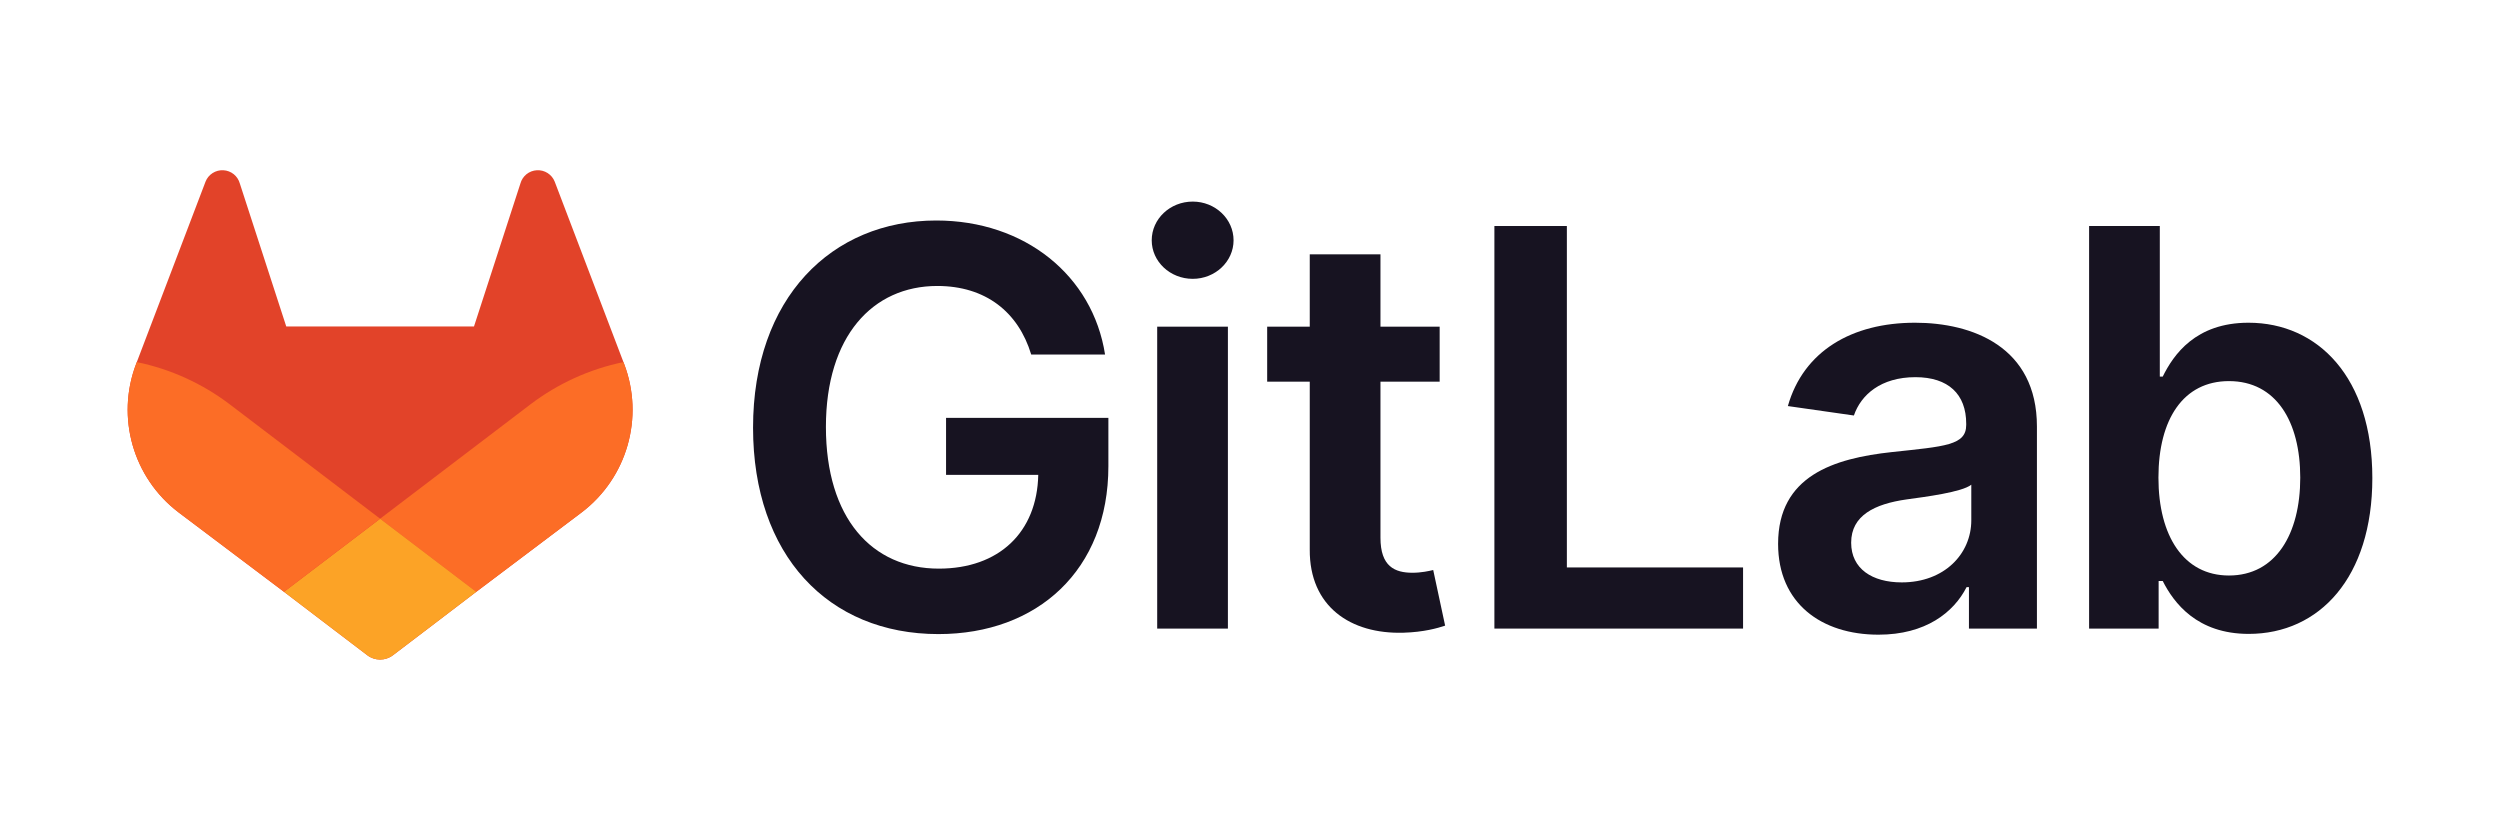 <svg width="235" height="78" viewBox="0 0 235 78" fill="none" xmlns="http://www.w3.org/2000/svg">
<rect width="235" height="78" fill="white"/>
<path d="M96.935 33.329H103.876C102.719 25.901 96.329 20.727 88.011 20.727C78.168 20.727 70.787 28.008 70.787 40.203C70.787 52.176 77.838 59.604 88.213 59.604C97.523 59.604 104.188 53.58 104.188 43.824V39.279H88.929V44.637H97.596C97.486 50.033 93.905 53.451 88.25 53.451C81.951 53.451 77.636 48.702 77.636 40.129C77.636 31.611 82.025 26.881 88.103 26.881C92.638 26.881 95.723 29.32 96.935 33.329Z" fill="#171321"/>
<path d="M108.776 59.087H115.423V30.705H108.776V59.087ZM112.118 26.211C114.23 26.211 115.955 24.585 115.955 22.589C115.955 20.575 114.23 18.949 112.118 18.949C109.988 18.949 108.262 20.575 108.262 22.589C108.262 24.585 109.988 26.211 112.118 26.211Z" fill="#171321"/>
<path d="M135.328 30.705H129.764V23.906H123.117V30.705H119.114V35.879H123.117V51.659C123.081 56.999 126.936 59.623 131.931 59.475C133.822 59.419 135.126 59.05 135.842 58.81L134.722 53.581C134.355 53.673 133.602 53.839 132.776 53.839C131.105 53.839 129.764 53.248 129.764 50.55V35.879H135.328V30.705Z" fill="#171321"/>
<path d="M140.473 59.087H163.848V53.34H147.285V21.245H140.473V59.087Z" fill="#171321"/>
<path d="M176.579 59.66C181.005 59.66 183.649 57.572 184.86 55.188H185.081V59.087H191.471V40.092C191.471 32.59 185.393 30.336 180.013 30.336C174.082 30.336 169.528 32.996 168.059 38.17L174.266 39.057C174.927 37.117 176.799 35.454 180.049 35.454C183.135 35.454 184.824 37.043 184.824 39.833V39.944C184.824 41.866 182.822 41.958 177.846 42.494C172.374 43.085 167.141 44.73 167.141 51.123C167.141 56.703 171.199 59.66 176.579 59.66ZM178.764 54.745C175.992 54.745 174.009 53.469 174.009 51.012C174.009 48.444 176.231 47.372 179.205 46.947C180.95 46.707 184.439 46.263 185.302 45.561V48.906C185.302 52.065 182.768 54.745 178.764 54.745Z" fill="#171321"/>
<path d="M196.375 59.087H202.911V54.615H203.297C204.344 56.685 206.529 59.586 211.377 59.586C218.024 59.586 223 54.283 223 44.933C223 35.472 217.877 30.336 211.358 30.336C206.382 30.336 204.307 33.348 203.297 35.399H203.022V21.245H196.375V59.087ZM202.893 44.896C202.893 39.39 205.244 35.824 209.522 35.824C213.947 35.824 216.224 39.611 216.224 44.896C216.224 50.218 213.911 54.098 209.522 54.098C205.28 54.098 202.893 50.402 202.893 44.896Z" fill="#171321"/>
<path d="M58.669 34.208L58.604 34.036L52.143 17.075C52.014 16.743 51.782 16.463 51.48 16.269C51.179 16.075 50.825 15.983 50.467 16.003C50.111 16.022 49.769 16.152 49.489 16.376C49.212 16.602 49.012 16.907 48.918 17.251L44.556 30.685H26.907L22.545 17.251C22.451 16.907 22.251 16.602 21.974 16.376C21.695 16.152 21.352 16.022 20.996 16.003C20.638 15.983 20.285 16.075 19.983 16.269C19.681 16.463 19.449 16.743 19.32 17.075L12.859 34.037L12.794 34.208C10.88 39.232 12.511 44.913 16.774 48.157C16.782 48.162 16.789 48.168 16.797 48.174L16.854 48.218L26.695 55.631L31.563 59.339L34.525 61.592C35.238 62.136 36.225 62.136 36.938 61.592L39.901 59.339L44.767 55.631L54.666 48.174C54.675 48.167 54.683 48.161 54.692 48.154C58.952 44.91 60.582 39.231 58.669 34.208Z" fill="#E24329"/>
<path d="M58.669 34.208L58.604 34.036C55.398 34.699 52.446 36.063 49.919 37.967C49.877 37.997 42.237 43.811 35.731 48.76C40.562 52.436 44.767 55.631 44.767 55.631L54.666 48.174C54.675 48.167 54.683 48.161 54.692 48.154C58.952 44.91 60.582 39.231 58.669 34.208Z" fill="#FC6D26"/>
<path d="M26.695 55.631L31.562 59.339L34.525 61.592C35.238 62.136 36.225 62.136 36.938 61.592L39.901 59.339L44.767 55.631C44.767 55.631 40.562 52.436 35.731 48.76C30.9 52.436 26.695 55.631 26.695 55.631Z" fill="#FCA326"/>
<path d="M21.543 37.967C19.017 36.064 16.066 34.699 12.859 34.037L12.794 34.208C10.88 39.232 12.511 44.913 16.774 48.157C16.782 48.162 16.789 48.168 16.797 48.174L16.854 48.218L26.695 55.631C26.695 55.631 30.9 52.436 35.732 48.76C29.226 43.811 21.584 37.997 21.543 37.967Z" fill="#FC6D26"/>
</svg>
